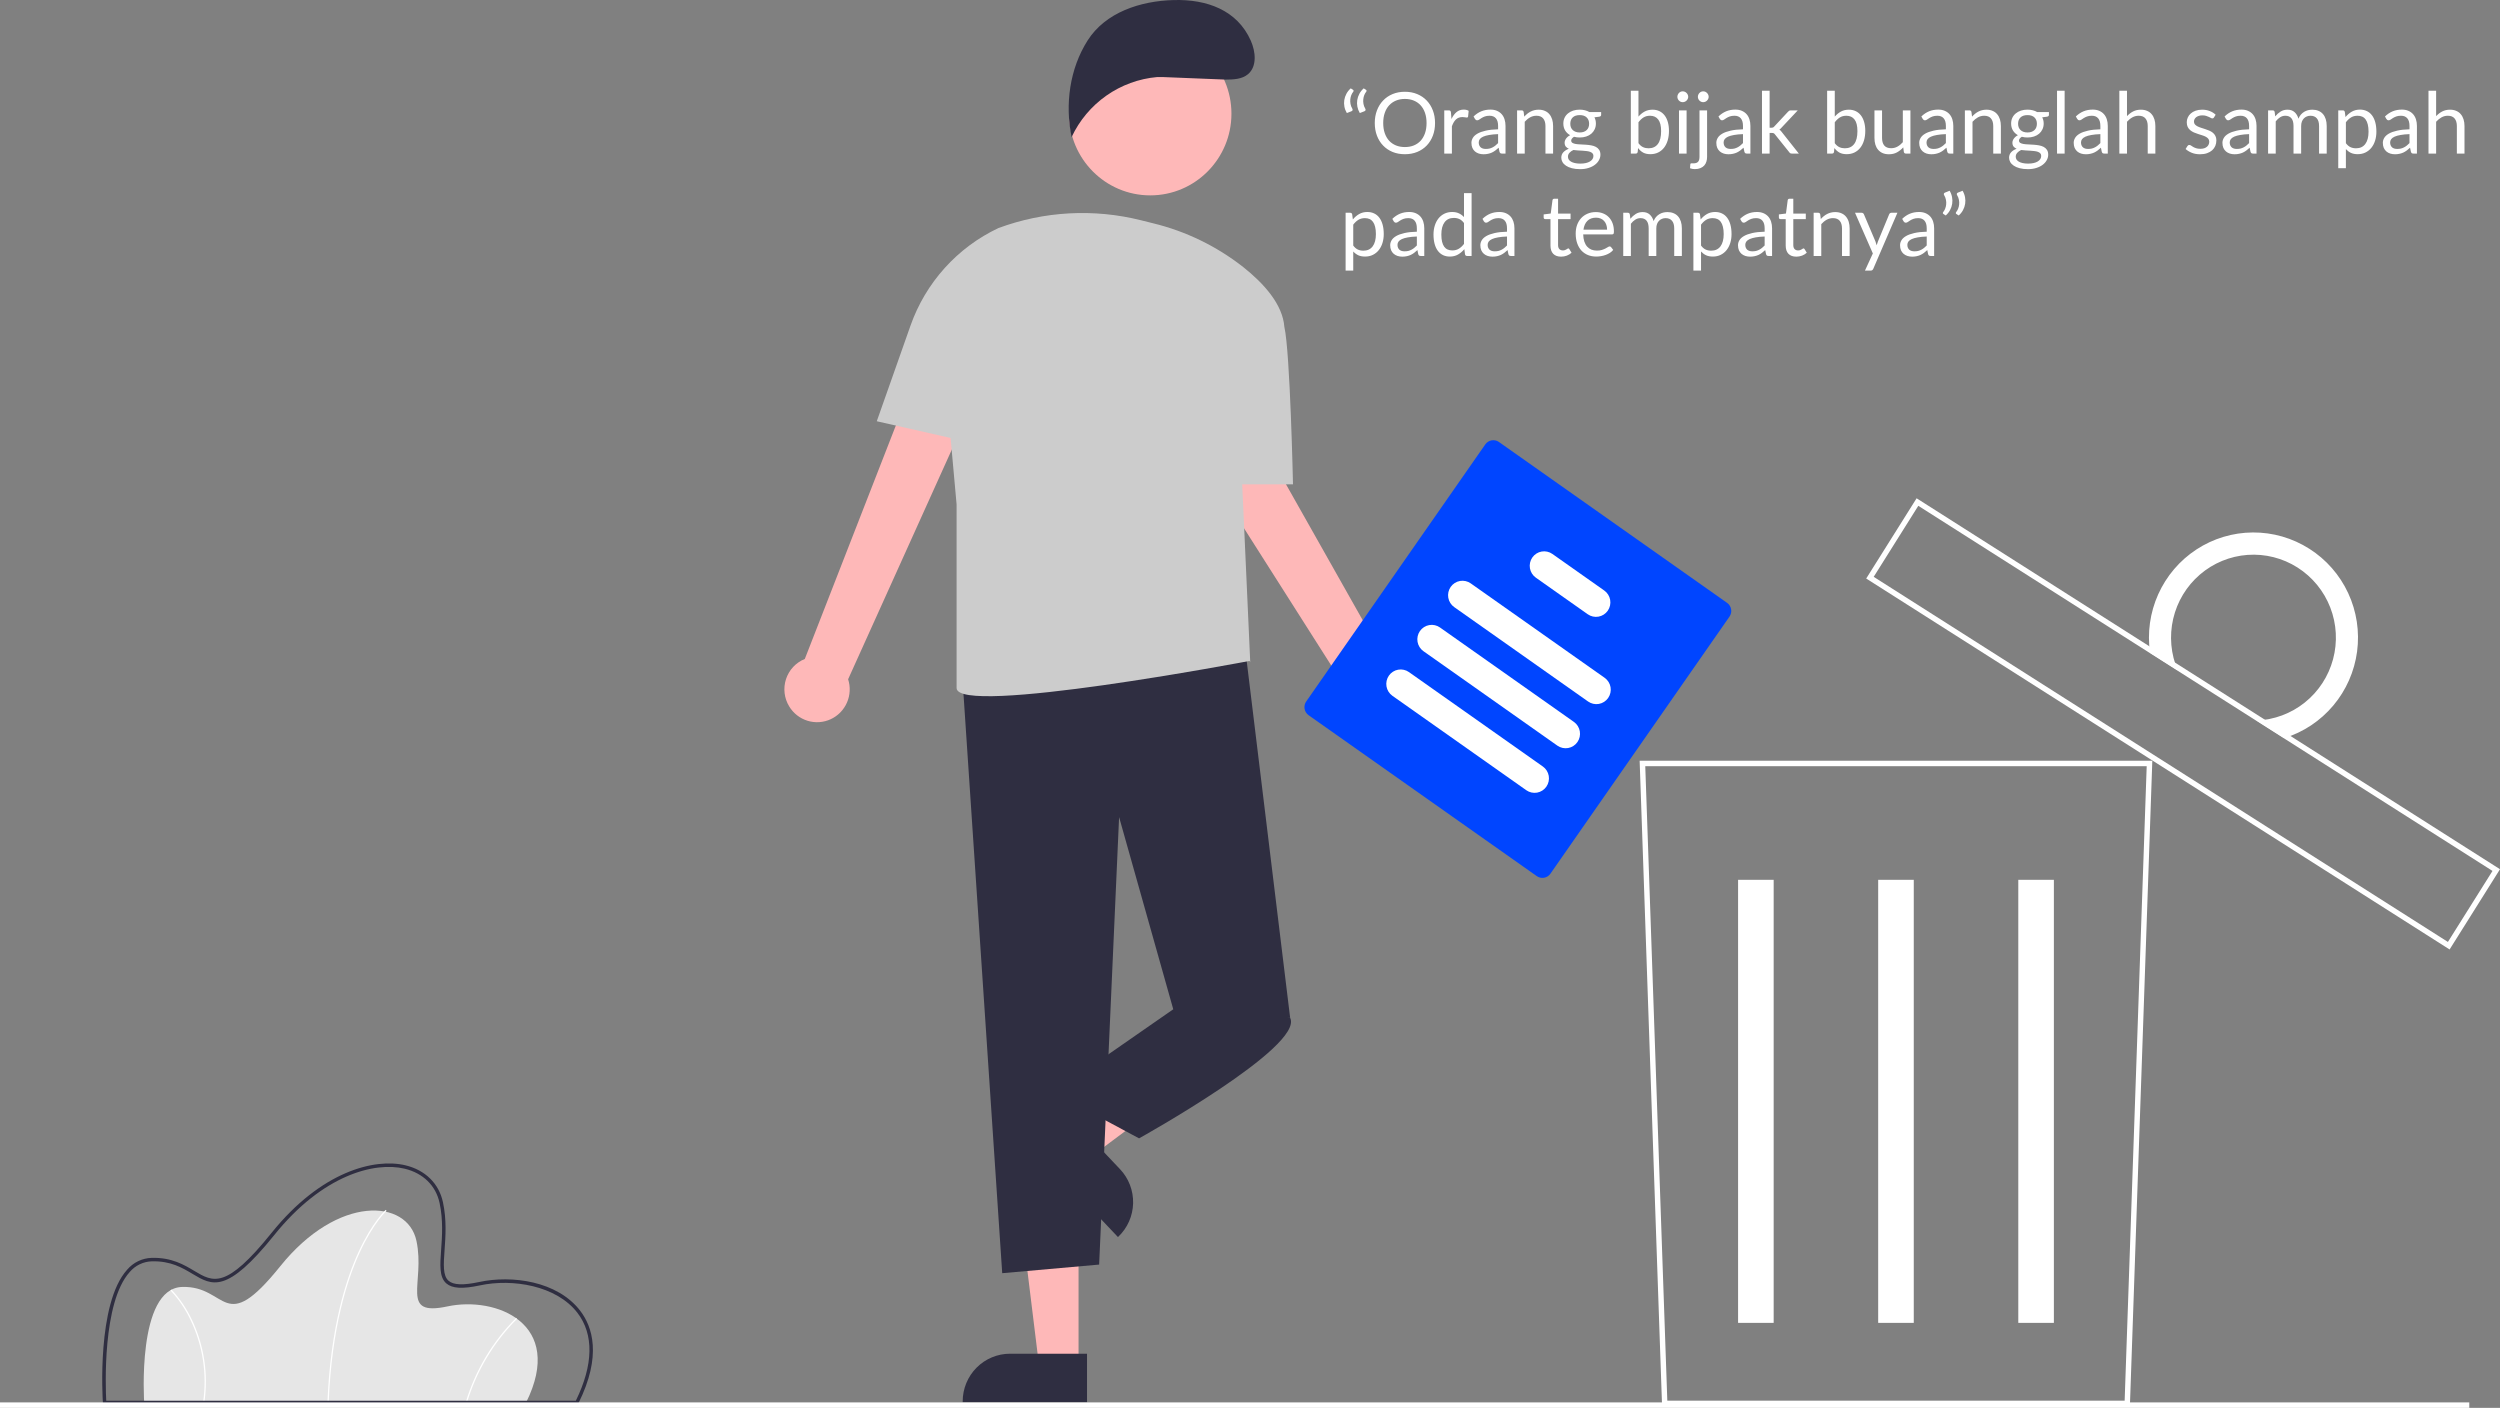 <svg width="586" height="330" viewBox="0 0 586 330" fill="none" xmlns="http://www.w3.org/2000/svg">
<rect x="0" y="0" width="586" height="330" fill="#808080" stroke="none"/>
<path d="M123.324 328.744H33.798C33.798 328.744 31.983 301.964 42.72 301.659C53.457 301.355 52.247 313.528 65.706 296.79C79.166 280.053 95.498 280.966 97.615 290.856C99.732 300.747 93.532 308.659 104.874 306.224C116.216 303.79 132.549 310.18 123.324 328.744Z" fill="#E6E6E6"/>
<path d="M77.05 328.75L76.748 328.738C77.453 311.107 81.122 299.78 84.077 293.379C87.285 286.432 90.376 283.619 90.408 283.592L90.609 283.819C90.578 283.847 87.523 286.631 84.341 293.532C81.402 299.903 77.752 311.185 77.05 328.75Z" fill="white"/>
<path d="M109.452 328.786L109.161 328.701C111.413 321.228 115.471 314.434 120.973 308.928L121.177 309.153C115.715 314.622 111.687 321.367 109.452 328.786Z" fill="white"/>
<path d="M47.899 328.765L47.599 328.723C48.575 322.113 47.543 315.36 44.636 309.351C43.445 306.83 41.868 304.514 39.963 302.485L40.172 302.265C42.103 304.318 43.702 306.664 44.91 309.215C47.843 315.28 48.885 322.094 47.899 328.765Z" fill="white"/>
<path d="M135.474 329.151H24.142L24.117 328.771C24.053 327.828 22.633 305.561 29.803 297.616C30.514 296.777 31.392 296.097 32.381 295.619C33.369 295.142 34.446 294.878 35.542 294.845C40.216 294.711 43.153 296.473 45.522 297.886C49.988 300.552 52.937 302.313 63.663 288.975C75.282 274.526 87.819 271.417 95.025 273.145C99.682 274.262 102.891 277.419 103.83 281.807C104.722 285.962 104.437 289.865 104.209 293.003C103.965 296.359 103.772 299.01 105.143 300.211C106.289 301.214 108.569 301.305 112.326 300.499C119.967 298.858 130.631 300.261 135.983 307.22C138.862 310.963 141.131 317.767 135.586 328.926L135.474 329.151ZM24.902 328.336H134.973C139.105 319.902 139.234 312.776 135.343 307.718C130.433 301.335 120.132 299.655 112.495 301.295C108.412 302.171 105.981 302.027 104.611 300.826C102.936 299.357 103.141 296.527 103.401 292.946C103.625 289.861 103.904 286.021 103.039 281.981C102.168 277.912 99.178 274.981 94.837 273.94C87.86 272.265 75.671 275.334 64.292 289.489C53.127 303.373 49.763 301.367 45.109 298.586C42.71 297.155 39.988 295.532 35.564 295.658C34.578 295.69 33.609 295.929 32.719 296.361C31.83 296.792 31.041 297.406 30.401 298.163C23.959 305.304 24.745 325.326 24.902 328.336H24.902Z" fill="#2F2E41"/>
<path d="M499.247 329.603H389.589L389.568 328.985L384.332 178.312H504.503L499.247 329.603ZM390.819 328.321H498.017L503.185 179.593H385.65L390.819 328.321Z" fill="white"/>
<path d="M415.747 206.229H407.407V310.08H415.747V206.229Z" fill="white"/>
<path d="M448.588 206.229H440.247V310.08H448.588V206.229Z" fill="white"/>
<path d="M481.429 206.229H473.088V310.08H481.429V206.229Z" fill="white"/>
<path d="M574.185 222.557L573.647 222.215L437.438 135.607L449.253 116.796L449.792 117.138L586 203.745L574.185 222.557ZM439.195 135.209L573.789 220.789L584.243 204.145L449.65 118.563L439.195 135.209Z" fill="white"/>
<path d="M541.299 128.627C537.34 126.106 532.745 124.78 528.059 124.808C523.374 124.836 518.795 126.215 514.865 128.783C510.936 131.351 507.821 134.999 505.89 139.294C503.96 143.59 503.294 148.352 503.973 153.017L510.468 157.147C508.836 153.334 508.46 149.095 509.395 145.051C510.33 141.007 512.528 137.371 515.665 134.674C518.803 131.978 522.716 130.363 526.832 130.066C530.948 129.77 535.05 130.806 538.538 133.025C542.026 135.244 544.716 138.527 546.215 142.396C547.714 146.264 547.943 150.513 546.868 154.522C545.793 158.53 543.47 162.087 540.241 164.672C537.011 167.256 533.044 168.733 528.921 168.885L535.416 173.014C539.895 171.631 543.886 168.983 546.914 165.386C549.943 161.789 551.882 157.393 552.502 152.72C553.122 148.047 552.397 143.293 550.412 139.023C548.427 134.752 545.267 131.144 541.305 128.627H541.299Z" fill="white"/>
<path d="M578.802 328.719H0V330H578.802V328.719Z" fill="white"/>
<path d="M252.812 319.975H243.538L239.124 283.987H252.814L252.812 319.975Z" fill="#FEB8B8"/>
<path d="M225.654 328.639H254.798V317.309H236.758C233.813 317.309 230.989 318.486 228.906 320.581C226.824 322.677 225.654 325.518 225.654 328.482V328.639Z" fill="#2F2E41"/>
<path d="M249.552 264.208L255.949 270.964L284.89 249.356L275.45 239.386L249.552 264.208Z" fill="#FEB8B8"/>
<path d="M262.539 274.059L250.091 260.918L241.939 268.735L262.048 289.966L262.161 289.858C263.217 288.845 264.064 287.634 264.655 286.292C265.245 284.95 265.567 283.504 265.602 282.037C265.637 280.57 265.385 279.111 264.859 277.742C264.333 276.373 263.545 275.122 262.539 274.06V274.059Z" fill="#2F2E41"/>
<path d="M185.005 165.611C184.418 164.661 184.046 163.593 183.913 162.482C183.781 161.371 183.892 160.245 184.239 159.182C184.586 158.12 185.16 157.146 185.921 156.331C186.682 155.516 187.612 154.878 188.644 154.463L225.053 61.1L239.245 69.65L198.8 159.216C199.378 161.007 199.282 162.95 198.531 164.676C197.781 166.402 196.427 167.791 194.726 168.579C193.026 169.367 191.097 169.501 189.305 168.954C187.513 168.406 185.984 167.217 185.005 165.611Z" fill="#FEB8B8"/>
<path d="M323.2 172.303C322.09 172.223 321.012 171.899 320.04 171.355C319.069 170.81 318.228 170.058 317.576 169.15C316.925 168.243 316.479 167.203 316.271 166.104C316.062 165.005 316.096 163.873 316.369 162.789L262.657 78.304L277.87 71.769L326.158 157.313C327.941 157.893 329.451 159.112 330.4 160.738C331.349 162.364 331.672 164.284 331.307 166.133C330.942 167.983 329.914 169.633 328.42 170.771C326.925 171.909 325.068 172.455 323.2 172.305V172.303Z" fill="#FEB8B8"/>
<path d="M225.411 156.262L234.919 298.435L257.639 296.418L262.316 191.526L275.013 236.574L302.411 238.591L291.567 149.538L225.411 156.262Z" fill="#2F2E41"/>
<path d="M279.023 229.851L275.011 236.575L246.948 256.073L266.995 266.831C266.995 266.831 305.753 245.316 302.412 238.592L279.023 229.851Z" fill="#2F2E41"/>
<path d="M205.516 98.74L213.425 76.317C215.184 71.328 217.91 66.739 221.444 62.816C224.977 58.894 229.249 55.716 234.012 53.465C244.717 49.497 256.359 48.856 267.431 51.625L270.309 52.344C277.984 54.215 285.174 57.71 291.403 62.594C296.277 66.46 300.661 71.355 301.052 76.62C301.054 76.631 301.057 76.642 301.061 76.653C302.411 82.606 303.079 113.534 303.079 113.534H291.172L293.055 155.22L292.903 154.919C292.903 154.919 224.226 167.995 224.226 161.271V118.239L222.818 102.658L205.516 98.74Z" fill="#CCCCCC"/>
<path d="M269.619 45.796C280.13 45.796 288.65 37.223 288.65 26.647C288.65 16.071 280.13 7.498 269.619 7.498C259.108 7.498 250.587 16.071 250.587 26.647C250.587 37.223 259.108 45.796 269.619 45.796Z" fill="#FEB8B8"/>
<path d="M272.469 18.059L287.247 18.655C289.106 18.65 291.136 18.584 292.552 17.374C294.685 15.549 294.328 12.104 293.186 9.532C290.002 2.368 282.901 -0.199 275.102 0.012C267.304 0.223 259.133 2.882 254.933 9.494C250.734 16.105 249.599 24.455 251.181 32.138C253.01 28.231 255.825 24.875 259.345 22.405C262.865 19.936 266.968 18.438 271.244 18.062L272.469 18.059Z" fill="#2F2E41"/>
<path d="M360.222 205.363L306.734 167.645C306.237 167.293 305.899 166.757 305.794 166.155C305.689 165.553 305.825 164.934 306.173 164.432L348.154 104.163C348.504 103.663 349.036 103.322 349.635 103.217C350.233 103.111 350.849 103.248 351.347 103.598L404.835 141.316C405.332 141.668 405.67 142.203 405.775 142.805C405.881 143.408 405.745 144.027 405.397 144.528L363.416 204.796C363.067 205.297 362.534 205.638 361.936 205.744C361.337 205.85 360.721 205.713 360.222 205.363Z" fill="#0045FF"/>
<path d="M372.251 164.436L340.865 142.304C340.502 142.048 340.193 141.723 339.955 141.347C339.717 140.97 339.555 140.551 339.478 140.111C339.401 139.672 339.411 139.222 339.507 138.787C339.604 138.351 339.784 137.939 340.038 137.574C340.293 137.209 340.616 136.898 340.99 136.658C341.364 136.419 341.781 136.256 342.218 136.179C342.654 136.101 343.102 136.111 343.534 136.208C343.967 136.305 344.376 136.486 344.739 136.742L376.125 158.875C376.858 159.391 377.357 160.18 377.512 161.067C377.667 161.954 377.466 162.867 376.952 163.605C376.438 164.342 375.654 164.844 374.773 165C373.891 165.156 372.984 164.953 372.251 164.436Z" fill="white"/>
<path d="M365.048 174.777L333.662 152.645C333.299 152.389 332.989 152.064 332.751 151.688C332.512 151.311 332.35 150.892 332.273 150.452C332.196 150.013 332.206 149.562 332.302 149.127C332.398 148.691 332.578 148.279 332.833 147.913C333.087 147.548 333.411 147.237 333.785 146.997C334.159 146.758 334.577 146.595 335.014 146.518C335.45 146.44 335.898 146.451 336.331 146.548C336.764 146.645 337.173 146.827 337.536 147.083L368.922 169.215C369.654 169.733 370.152 170.521 370.307 171.408C370.461 172.295 370.26 173.207 369.746 173.944C369.233 174.681 368.45 175.183 367.569 175.339C366.687 175.495 365.781 175.293 365.048 174.777Z" fill="white"/>
<path d="M357.767 185.23L326.381 163.097C326.018 162.841 325.709 162.516 325.471 162.14C325.233 161.763 325.071 161.344 324.994 160.905C324.918 160.465 324.928 160.015 325.024 159.58C325.12 159.144 325.3 158.732 325.555 158.367C325.809 158.002 326.132 157.691 326.506 157.451C326.88 157.212 327.297 157.049 327.734 156.972C328.17 156.894 328.618 156.904 329.05 157.001C329.483 157.098 329.893 157.279 330.256 157.535L361.641 179.668C362.374 180.185 362.873 180.973 363.028 181.86C363.183 182.747 362.982 183.66 362.468 184.398C361.954 185.135 361.17 185.637 360.289 185.793C359.407 185.949 358.5 185.746 357.767 185.23V185.23Z" fill="white"/>
<path d="M372.163 143.98L360.006 135.407C359.643 135.152 359.333 134.826 359.095 134.45C358.856 134.074 358.694 133.654 358.617 133.214C358.54 132.775 358.55 132.325 358.646 131.889C358.742 131.453 358.922 131.041 359.177 130.676C359.431 130.31 359.755 129.999 360.129 129.759C360.503 129.52 360.921 129.357 361.358 129.28C361.794 129.203 362.242 129.213 362.675 129.31C363.108 129.407 363.517 129.589 363.88 129.845L376.037 138.418C376.77 138.935 377.269 139.724 377.424 140.611C377.579 141.498 377.377 142.41 376.864 143.148C376.35 143.885 375.566 144.387 374.684 144.543C373.803 144.7 372.896 144.497 372.163 143.98Z" fill="white"/>
<path d="M315.7 26.5C315.42 26.027 315.23 25.53 315.13 25.01C315.03 24.483 315.02 23.963 315.1 23.45C315.18 22.937 315.347 22.447 315.6 21.98C315.853 21.507 316.19 21.083 316.61 20.71L317.15 21.05C317.25 21.117 317.293 21.2 317.28 21.3C317.273 21.393 317.243 21.467 317.19 21.52C317.017 21.733 316.867 21.993 316.74 22.3C316.62 22.607 316.543 22.937 316.51 23.29C316.477 23.637 316.493 23.997 316.56 24.37C316.627 24.743 316.763 25.103 316.97 25.45C317.057 25.59 317.08 25.717 317.04 25.83C317.007 25.937 316.927 26.017 316.8 26.07L315.7 26.5ZM318.74 26.5C318.46 26.027 318.27 25.53 318.17 25.01C318.07 24.483 318.06 23.963 318.14 23.45C318.22 22.937 318.387 22.447 318.64 21.98C318.893 21.507 319.23 21.083 319.65 20.71L320.19 21.05C320.29 21.117 320.333 21.2 320.32 21.3C320.313 21.393 320.283 21.467 320.23 21.52C320.057 21.733 319.907 21.993 319.78 22.3C319.66 22.607 319.583 22.937 319.55 23.29C319.517 23.637 319.533 23.997 319.6 24.37C319.667 24.743 319.803 25.103 320.01 25.45C320.097 25.59 320.12 25.717 320.08 25.83C320.047 25.937 319.967 26.017 319.84 26.07L318.74 26.5ZM336.375 28.84C336.375 29.913 336.205 30.9 335.865 31.8C335.525 32.693 335.045 33.463 334.425 34.11C333.805 34.757 333.058 35.26 332.185 35.62C331.318 35.973 330.358 36.15 329.305 36.15C328.251 36.15 327.291 35.973 326.425 35.62C325.558 35.26 324.815 34.757 324.195 34.11C323.575 33.463 323.095 32.693 322.755 31.8C322.415 30.9 322.245 29.913 322.245 28.84C322.245 27.767 322.415 26.783 322.755 25.89C323.095 24.99 323.575 24.217 324.195 23.57C324.815 22.917 325.558 22.41 326.425 22.05C327.291 21.69 328.251 21.51 329.305 21.51C330.358 21.51 331.318 21.69 332.185 22.05C333.058 22.41 333.805 22.917 334.425 23.57C335.045 24.217 335.525 24.99 335.865 25.89C336.205 26.783 336.375 27.767 336.375 28.84ZM334.385 28.84C334.385 27.96 334.265 27.17 334.025 26.47C333.785 25.77 333.445 25.18 333.005 24.7C332.565 24.213 332.031 23.84 331.405 23.58C330.778 23.32 330.078 23.19 329.305 23.19C328.538 23.19 327.841 23.32 327.215 23.58C326.588 23.84 326.051 24.213 325.605 24.7C325.165 25.18 324.825 25.77 324.585 26.47C324.345 27.17 324.225 27.96 324.225 28.84C324.225 29.72 324.345 30.51 324.585 31.21C324.825 31.903 325.165 32.493 325.605 32.98C326.051 33.46 326.588 33.83 327.215 34.09C327.841 34.343 328.538 34.47 329.305 34.47C330.078 34.47 330.778 34.343 331.405 34.09C332.031 33.83 332.565 33.46 333.005 32.98C333.445 32.493 333.785 31.903 334.025 31.21C334.265 30.51 334.385 29.72 334.385 28.84ZM340.225 27.9C340.545 27.207 340.938 26.667 341.405 26.28C341.872 25.887 342.442 25.69 343.115 25.69C343.328 25.69 343.532 25.713 343.725 25.76C343.925 25.807 344.102 25.88 344.255 25.98L344.125 27.31C344.085 27.477 343.985 27.56 343.825 27.56C343.732 27.56 343.595 27.54 343.415 27.5C343.235 27.46 343.032 27.44 342.805 27.44C342.485 27.44 342.198 27.487 341.945 27.58C341.698 27.673 341.475 27.813 341.275 28C341.082 28.18 340.905 28.407 340.745 28.68C340.592 28.947 340.452 29.253 340.325 29.6V36H338.535V25.87H339.555C339.748 25.87 339.882 25.907 339.955 25.98C340.028 26.053 340.078 26.18 340.105 26.36L340.225 27.9ZM351.154 31.44C350.334 31.467 349.634 31.533 349.054 31.64C348.481 31.74 348.011 31.873 347.644 32.04C347.284 32.207 347.021 32.403 346.854 32.63C346.694 32.857 346.614 33.11 346.614 33.39C346.614 33.657 346.657 33.887 346.744 34.08C346.831 34.273 346.947 34.433 347.094 34.56C347.247 34.68 347.424 34.77 347.624 34.83C347.831 34.883 348.051 34.91 348.284 34.91C348.597 34.91 348.884 34.88 349.144 34.82C349.404 34.753 349.647 34.66 349.874 34.54C350.107 34.42 350.327 34.277 350.534 34.11C350.747 33.943 350.954 33.753 351.154 33.54V31.44ZM345.404 27.3C345.964 26.76 346.567 26.357 347.214 26.09C347.861 25.823 348.577 25.69 349.364 25.69C349.931 25.69 350.434 25.783 350.874 25.97C351.314 26.157 351.684 26.417 351.984 26.75C352.284 27.083 352.511 27.487 352.664 27.96C352.817 28.433 352.894 28.953 352.894 29.52V36H352.104C351.931 36 351.797 35.973 351.704 35.92C351.611 35.86 351.537 35.747 351.484 35.58L351.284 34.62C351.017 34.867 350.757 35.087 350.504 35.28C350.251 35.467 349.984 35.627 349.704 35.76C349.424 35.887 349.124 35.983 348.804 36.05C348.491 36.123 348.141 36.16 347.754 36.16C347.361 36.16 346.991 36.107 346.644 36C346.297 35.887 345.994 35.72 345.734 35.5C345.481 35.28 345.277 35.003 345.124 34.67C344.977 34.33 344.904 33.93 344.904 33.47C344.904 33.07 345.014 32.687 345.234 32.32C345.454 31.947 345.811 31.617 346.304 31.33C346.797 31.043 347.441 30.81 348.234 30.63C349.027 30.443 350.001 30.337 351.154 30.31V29.52C351.154 28.733 350.984 28.14 350.644 27.74C350.304 27.333 349.807 27.13 349.154 27.13C348.714 27.13 348.344 27.187 348.044 27.3C347.751 27.407 347.494 27.53 347.274 27.67C347.061 27.803 346.874 27.927 346.714 28.04C346.561 28.147 346.407 28.2 346.254 28.2C346.134 28.2 346.031 28.17 345.944 28.11C345.857 28.043 345.784 27.963 345.724 27.87L345.404 27.3ZM357.285 27.34C357.505 27.093 357.739 26.87 357.985 26.67C358.232 26.47 358.492 26.3 358.765 26.16C359.045 26.013 359.339 25.903 359.645 25.83C359.959 25.75 360.295 25.71 360.655 25.71C361.209 25.71 361.695 25.803 362.115 25.99C362.542 26.17 362.895 26.43 363.175 26.77C363.462 27.103 363.679 27.507 363.825 27.98C363.972 28.453 364.045 28.977 364.045 29.55V36H362.255V29.55C362.255 28.783 362.079 28.19 361.725 27.77C361.379 27.343 360.849 27.13 360.135 27.13C359.609 27.13 359.115 27.257 358.655 27.51C358.202 27.763 357.782 28.107 357.395 28.54V36H355.605V25.87H356.675C356.929 25.87 357.085 25.993 357.145 26.24L357.285 27.34ZM370.288 31.05C370.648 31.05 370.964 31 371.238 30.9C371.511 30.8 371.741 30.66 371.928 30.48C372.114 30.3 372.254 30.087 372.348 29.84C372.441 29.587 372.488 29.31 372.488 29.01C372.488 28.39 372.298 27.897 371.918 27.53C371.544 27.163 371.001 26.98 370.288 26.98C369.568 26.98 369.018 27.163 368.638 27.53C368.264 27.897 368.078 28.39 368.078 29.01C368.078 29.31 368.124 29.587 368.218 29.84C368.318 30.087 368.461 30.3 368.648 30.48C368.834 30.66 369.064 30.8 369.338 30.9C369.611 31 369.928 31.05 370.288 31.05ZM373.498 36.55C373.498 36.303 373.428 36.103 373.288 35.95C373.148 35.797 372.958 35.677 372.718 35.59C372.484 35.503 372.211 35.443 371.898 35.41C371.584 35.37 371.251 35.34 370.898 35.32C370.551 35.3 370.198 35.28 369.838 35.26C369.478 35.24 369.131 35.207 368.798 35.16C368.424 35.333 368.118 35.553 367.878 35.82C367.644 36.08 367.528 36.387 367.528 36.74C367.528 36.967 367.584 37.177 367.698 37.37C367.818 37.57 367.998 37.74 368.238 37.88C368.478 38.027 368.778 38.14 369.138 38.22C369.504 38.307 369.934 38.35 370.428 38.35C370.908 38.35 371.338 38.307 371.718 38.22C372.098 38.133 372.418 38.01 372.678 37.85C372.944 37.69 373.148 37.5 373.288 37.28C373.428 37.06 373.498 36.817 373.498 36.55ZM375.308 26.27V26.93C375.308 27.15 375.168 27.29 374.888 27.35L373.738 27.5C373.964 27.94 374.078 28.427 374.078 28.96C374.078 29.453 373.981 29.903 373.788 30.31C373.601 30.71 373.341 31.053 373.008 31.34C372.674 31.627 372.274 31.847 371.808 32C371.341 32.153 370.834 32.23 370.288 32.23C369.814 32.23 369.368 32.173 368.948 32.06C368.734 32.193 368.571 32.337 368.458 32.49C368.344 32.637 368.288 32.787 368.288 32.94C368.288 33.18 368.384 33.363 368.578 33.49C368.778 33.61 369.038 33.697 369.358 33.75C369.678 33.803 370.041 33.837 370.448 33.85C370.861 33.863 371.281 33.887 371.708 33.92C372.141 33.947 372.561 33.997 372.968 34.07C373.381 34.143 373.748 34.263 374.068 34.43C374.388 34.597 374.644 34.827 374.838 35.12C375.038 35.413 375.138 35.793 375.138 36.26C375.138 36.693 375.028 37.113 374.808 37.52C374.594 37.927 374.284 38.287 373.878 38.6C373.471 38.92 372.971 39.173 372.378 39.36C371.791 39.553 371.128 39.65 370.388 39.65C369.648 39.65 369.001 39.577 368.448 39.43C367.894 39.283 367.434 39.087 367.068 38.84C366.701 38.593 366.424 38.307 366.238 37.98C366.058 37.66 365.968 37.323 365.968 36.97C365.968 36.47 366.124 36.047 366.438 35.7C366.751 35.353 367.181 35.077 367.728 34.87C367.428 34.737 367.188 34.56 367.008 34.34C366.834 34.113 366.748 33.81 366.748 33.43C366.748 33.283 366.774 33.133 366.828 32.98C366.881 32.82 366.961 32.663 367.068 32.51C367.181 32.35 367.318 32.2 367.478 32.06C367.638 31.92 367.824 31.797 368.038 31.69C367.538 31.41 367.148 31.04 366.868 30.58C366.588 30.113 366.448 29.573 366.448 28.96C366.448 28.467 366.541 28.02 366.728 27.62C366.921 27.213 367.188 26.87 367.528 26.59C367.868 26.303 368.271 26.083 368.738 25.93C369.211 25.777 369.728 25.7 370.288 25.7C370.728 25.7 371.138 25.75 371.518 25.85C371.898 25.943 372.244 26.083 372.558 26.27H375.308ZM384.055 33.56C384.382 34 384.739 34.31 385.125 34.49C385.519 34.67 385.949 34.76 386.415 34.76C387.369 34.76 388.099 34.423 388.605 33.75C389.112 33.077 389.365 32.073 389.365 30.74C389.365 29.5 389.139 28.59 388.685 28.01C388.239 27.423 387.599 27.13 386.765 27.13C386.185 27.13 385.679 27.263 385.245 27.53C384.819 27.797 384.422 28.173 384.055 28.66V33.56ZM384.055 27.33C384.482 26.837 384.962 26.443 385.495 26.15C386.035 25.857 386.655 25.71 387.355 25.71C387.949 25.71 388.482 25.823 388.955 26.05C389.435 26.277 389.842 26.607 390.175 27.04C390.509 27.467 390.762 27.987 390.935 28.6C391.115 29.213 391.205 29.903 391.205 30.67C391.205 31.49 391.105 32.237 390.905 32.91C390.705 33.583 390.415 34.16 390.035 34.64C389.662 35.113 389.205 35.483 388.665 35.75C388.125 36.01 387.519 36.14 386.845 36.14C386.179 36.14 385.615 36.017 385.155 35.77C384.702 35.517 384.305 35.16 383.965 34.7L383.875 35.62C383.822 35.873 383.669 36 383.415 36H382.265V21.27H384.055V27.33ZM395.337 25.87V36H393.557V25.87H395.337ZM395.717 22.69C395.717 22.863 395.68 23.027 395.607 23.18C395.54 23.327 395.447 23.46 395.327 23.58C395.214 23.693 395.077 23.783 394.917 23.85C394.764 23.917 394.6 23.95 394.427 23.95C394.254 23.95 394.09 23.917 393.937 23.85C393.79 23.783 393.66 23.693 393.547 23.58C393.434 23.46 393.344 23.327 393.277 23.18C393.21 23.027 393.177 22.863 393.177 22.69C393.177 22.517 393.21 22.353 393.277 22.2C393.344 22.04 393.434 21.903 393.547 21.79C393.66 21.67 393.79 21.577 393.937 21.51C394.09 21.443 394.254 21.41 394.427 21.41C394.6 21.41 394.764 21.443 394.917 21.51C395.077 21.577 395.214 21.67 395.327 21.79C395.447 21.903 395.54 22.04 395.607 22.2C395.68 22.353 395.717 22.517 395.717 22.69ZM400.142 25.87V36.75C400.142 37.157 400.088 37.533 399.982 37.88C399.875 38.233 399.705 38.54 399.472 38.8C399.238 39.06 398.938 39.263 398.572 39.41C398.212 39.563 397.778 39.64 397.272 39.64C397.058 39.64 396.862 39.623 396.682 39.59C396.502 39.557 396.322 39.507 396.142 39.44L396.212 38.48C396.225 38.42 396.248 38.373 396.282 38.34C396.308 38.313 396.348 38.297 396.402 38.29C396.455 38.283 396.525 38.28 396.612 38.28C396.692 38.287 396.795 38.29 396.922 38.29C397.442 38.29 397.812 38.167 398.032 37.92C398.252 37.68 398.362 37.29 398.362 36.75V25.87H400.142ZM400.512 22.69C400.512 22.863 400.475 23.027 400.402 23.18C400.335 23.327 400.242 23.46 400.122 23.58C400.008 23.693 399.875 23.783 399.722 23.85C399.568 23.917 399.405 23.95 399.232 23.95C399.058 23.95 398.895 23.917 398.742 23.85C398.595 23.783 398.465 23.693 398.352 23.58C398.238 23.46 398.148 23.327 398.082 23.18C398.015 23.027 397.982 22.863 397.982 22.69C397.982 22.517 398.015 22.353 398.082 22.2C398.148 22.04 398.238 21.903 398.352 21.79C398.465 21.67 398.595 21.577 398.742 21.51C398.895 21.443 399.058 21.41 399.232 21.41C399.405 21.41 399.568 21.443 399.722 21.51C399.875 21.577 400.008 21.67 400.122 21.79C400.242 21.903 400.335 22.04 400.402 22.2C400.475 22.353 400.512 22.517 400.512 22.69ZM408.556 31.44C407.736 31.467 407.036 31.533 406.456 31.64C405.883 31.74 405.413 31.873 405.046 32.04C404.686 32.207 404.423 32.403 404.256 32.63C404.096 32.857 404.016 33.11 404.016 33.39C404.016 33.657 404.06 33.887 404.146 34.08C404.233 34.273 404.35 34.433 404.496 34.56C404.65 34.68 404.826 34.77 405.026 34.83C405.233 34.883 405.453 34.91 405.686 34.91C406 34.91 406.286 34.88 406.546 34.82C406.806 34.753 407.05 34.66 407.276 34.54C407.51 34.42 407.73 34.277 407.936 34.11C408.15 33.943 408.356 33.753 408.556 33.54V31.44ZM402.806 27.3C403.366 26.76 403.97 26.357 404.616 26.09C405.263 25.823 405.98 25.69 406.766 25.69C407.333 25.69 407.836 25.783 408.276 25.97C408.716 26.157 409.086 26.417 409.386 26.75C409.686 27.083 409.913 27.487 410.066 27.96C410.22 28.433 410.296 28.953 410.296 29.52V36H409.506C409.333 36 409.2 35.973 409.106 35.92C409.013 35.86 408.94 35.747 408.886 35.58L408.686 34.62C408.42 34.867 408.16 35.087 407.906 35.28C407.653 35.467 407.386 35.627 407.106 35.76C406.826 35.887 406.526 35.983 406.206 36.05C405.893 36.123 405.543 36.16 405.156 36.16C404.763 36.16 404.393 36.107 404.046 36C403.7 35.887 403.396 35.72 403.136 35.5C402.883 35.28 402.68 35.003 402.526 34.67C402.38 34.33 402.306 33.93 402.306 33.47C402.306 33.07 402.416 32.687 402.636 32.32C402.856 31.947 403.213 31.617 403.706 31.33C404.2 31.043 404.843 30.81 405.636 30.63C406.43 30.443 407.403 30.337 408.556 30.31V29.52C408.556 28.733 408.386 28.14 408.046 27.74C407.706 27.333 407.21 27.13 406.556 27.13C406.116 27.13 405.746 27.187 405.446 27.3C405.153 27.407 404.896 27.53 404.676 27.67C404.463 27.803 404.276 27.927 404.116 28.04C403.963 28.147 403.81 28.2 403.656 28.2C403.536 28.2 403.433 28.17 403.346 28.11C403.26 28.043 403.186 27.963 403.126 27.87L402.806 27.3ZM414.798 21.27V29.94H415.258C415.391 29.94 415.501 29.923 415.588 29.89C415.681 29.85 415.778 29.773 415.878 29.66L419.078 26.23C419.171 26.117 419.268 26.03 419.368 25.97C419.474 25.903 419.614 25.87 419.788 25.87H421.398L417.668 29.84C417.488 30.067 417.294 30.243 417.088 30.37C417.208 30.45 417.314 30.543 417.408 30.65C417.508 30.75 417.601 30.867 417.688 31L421.648 36H420.058C419.904 36 419.771 35.977 419.658 35.93C419.551 35.877 419.458 35.783 419.378 35.65L416.048 31.5C415.948 31.36 415.848 31.27 415.748 31.23C415.654 31.183 415.508 31.16 415.308 31.16H414.798V36H413.008V21.27H414.798ZM430.071 33.56C430.398 34 430.754 34.31 431.141 34.49C431.534 34.67 431.964 34.76 432.431 34.76C433.384 34.76 434.114 34.423 434.621 33.75C435.128 33.077 435.381 32.073 435.381 30.74C435.381 29.5 435.154 28.59 434.701 28.01C434.254 27.423 433.614 27.13 432.781 27.13C432.201 27.13 431.694 27.263 431.261 27.53C430.834 27.797 430.438 28.173 430.071 28.66V33.56ZM430.071 27.33C430.498 26.837 430.978 26.443 431.511 26.15C432.051 25.857 432.671 25.71 433.371 25.71C433.964 25.71 434.498 25.823 434.971 26.05C435.451 26.277 435.858 26.607 436.191 27.04C436.524 27.467 436.778 27.987 436.951 28.6C437.131 29.213 437.221 29.903 437.221 30.67C437.221 31.49 437.121 32.237 436.921 32.91C436.721 33.583 436.431 34.16 436.051 34.64C435.678 35.113 435.221 35.483 434.681 35.75C434.141 36.01 433.534 36.14 432.861 36.14C432.194 36.14 431.631 36.017 431.171 35.77C430.718 35.517 430.321 35.16 429.981 34.7L429.891 35.62C429.838 35.873 429.684 36 429.431 36H428.281V21.27H430.071V27.33ZM447.803 25.87V36H446.743C446.489 36 446.329 35.877 446.263 35.63L446.123 34.54C445.683 35.027 445.189 35.42 444.643 35.72C444.096 36.013 443.469 36.16 442.763 36.16C442.209 36.16 441.719 36.07 441.293 35.89C440.873 35.703 440.519 35.443 440.233 35.11C439.946 34.777 439.729 34.373 439.583 33.9C439.443 33.427 439.373 32.903 439.373 32.33V25.87H441.153V32.33C441.153 33.097 441.326 33.69 441.673 34.11C442.026 34.53 442.563 34.74 443.283 34.74C443.809 34.74 444.299 34.617 444.753 34.37C445.213 34.117 445.636 33.77 446.023 33.33V25.87H447.803ZM456.115 31.44C455.295 31.467 454.595 31.533 454.015 31.64C453.442 31.74 452.972 31.873 452.605 32.04C452.245 32.207 451.982 32.403 451.815 32.63C451.655 32.857 451.575 33.11 451.575 33.39C451.575 33.657 451.618 33.887 451.705 34.08C451.792 34.273 451.908 34.433 452.055 34.56C452.208 34.68 452.385 34.77 452.585 34.83C452.792 34.883 453.012 34.91 453.245 34.91C453.558 34.91 453.845 34.88 454.105 34.82C454.365 34.753 454.608 34.66 454.835 34.54C455.068 34.42 455.288 34.277 455.495 34.11C455.708 33.943 455.915 33.753 456.115 33.54V31.44ZM450.365 27.3C450.925 26.76 451.528 26.357 452.175 26.09C452.822 25.823 453.538 25.69 454.325 25.69C454.892 25.69 455.395 25.783 455.835 25.97C456.275 26.157 456.645 26.417 456.945 26.75C457.245 27.083 457.472 27.487 457.625 27.96C457.778 28.433 457.855 28.953 457.855 29.52V36H457.065C456.892 36 456.758 35.973 456.665 35.92C456.572 35.86 456.498 35.747 456.445 35.58L456.245 34.62C455.978 34.867 455.718 35.087 455.465 35.28C455.212 35.467 454.945 35.627 454.665 35.76C454.385 35.887 454.085 35.983 453.765 36.05C453.452 36.123 453.102 36.16 452.715 36.16C452.322 36.16 451.952 36.107 451.605 36C451.258 35.887 450.955 35.72 450.695 35.5C450.442 35.28 450.238 35.003 450.085 34.67C449.938 34.33 449.865 33.93 449.865 33.47C449.865 33.07 449.975 32.687 450.195 32.32C450.415 31.947 450.772 31.617 451.265 31.33C451.758 31.043 452.402 30.81 453.195 30.63C453.988 30.443 454.962 30.337 456.115 30.31V29.52C456.115 28.733 455.945 28.14 455.605 27.74C455.265 27.333 454.768 27.13 454.115 27.13C453.675 27.13 453.305 27.187 453.005 27.3C452.712 27.407 452.455 27.53 452.235 27.67C452.022 27.803 451.835 27.927 451.675 28.04C451.522 28.147 451.368 28.2 451.215 28.2C451.095 28.2 450.992 28.17 450.905 28.11C450.818 28.043 450.745 27.963 450.685 27.87L450.365 27.3ZM462.246 27.34C462.466 27.093 462.7 26.87 462.946 26.67C463.193 26.47 463.453 26.3 463.726 26.16C464.006 26.013 464.3 25.903 464.606 25.83C464.92 25.75 465.256 25.71 465.616 25.71C466.17 25.71 466.656 25.803 467.076 25.99C467.503 26.17 467.856 26.43 468.136 26.77C468.423 27.103 468.64 27.507 468.786 27.98C468.933 28.453 469.006 28.977 469.006 29.55V36H467.216V29.55C467.216 28.783 467.04 28.19 466.686 27.77C466.34 27.343 465.81 27.13 465.096 27.13C464.57 27.13 464.076 27.257 463.616 27.51C463.163 27.763 462.743 28.107 462.356 28.54V36H460.566V25.87H461.636C461.89 25.87 462.046 25.993 462.106 26.24L462.246 27.34ZM475.249 31.05C475.609 31.05 475.925 31 476.199 30.9C476.472 30.8 476.702 30.66 476.889 30.48C477.075 30.3 477.215 30.087 477.309 29.84C477.402 29.587 477.449 29.31 477.449 29.01C477.449 28.39 477.259 27.897 476.879 27.53C476.505 27.163 475.962 26.98 475.249 26.98C474.529 26.98 473.979 27.163 473.599 27.53C473.225 27.897 473.039 28.39 473.039 29.01C473.039 29.31 473.085 29.587 473.179 29.84C473.279 30.087 473.422 30.3 473.609 30.48C473.795 30.66 474.025 30.8 474.299 30.9C474.572 31 474.889 31.05 475.249 31.05ZM478.459 36.55C478.459 36.303 478.389 36.103 478.249 35.95C478.109 35.797 477.919 35.677 477.679 35.59C477.445 35.503 477.172 35.443 476.859 35.41C476.545 35.37 476.212 35.34 475.859 35.32C475.512 35.3 475.159 35.28 474.799 35.26C474.439 35.24 474.092 35.207 473.759 35.16C473.385 35.333 473.079 35.553 472.839 35.82C472.605 36.08 472.489 36.387 472.489 36.74C472.489 36.967 472.545 37.177 472.659 37.37C472.779 37.57 472.959 37.74 473.199 37.88C473.439 38.027 473.739 38.14 474.099 38.22C474.465 38.307 474.895 38.35 475.389 38.35C475.869 38.35 476.299 38.307 476.679 38.22C477.059 38.133 477.379 38.01 477.639 37.85C477.905 37.69 478.109 37.5 478.249 37.28C478.389 37.06 478.459 36.817 478.459 36.55ZM480.269 26.27V26.93C480.269 27.15 480.129 27.29 479.849 27.35L478.699 27.5C478.925 27.94 479.039 28.427 479.039 28.96C479.039 29.453 478.942 29.903 478.749 30.31C478.562 30.71 478.302 31.053 477.969 31.34C477.635 31.627 477.235 31.847 476.769 32C476.302 32.153 475.795 32.23 475.249 32.23C474.775 32.23 474.329 32.173 473.909 32.06C473.695 32.193 473.532 32.337 473.419 32.49C473.305 32.637 473.249 32.787 473.249 32.94C473.249 33.18 473.345 33.363 473.539 33.49C473.739 33.61 473.999 33.697 474.319 33.75C474.639 33.803 475.002 33.837 475.409 33.85C475.822 33.863 476.242 33.887 476.669 33.92C477.102 33.947 477.522 33.997 477.929 34.07C478.342 34.143 478.709 34.263 479.029 34.43C479.349 34.597 479.605 34.827 479.799 35.12C479.999 35.413 480.099 35.793 480.099 36.26C480.099 36.693 479.989 37.113 479.769 37.52C479.555 37.927 479.245 38.287 478.839 38.6C478.432 38.92 477.932 39.173 477.339 39.36C476.752 39.553 476.089 39.65 475.349 39.65C474.609 39.65 473.962 39.577 473.409 39.43C472.855 39.283 472.395 39.087 472.029 38.84C471.662 38.593 471.385 38.307 471.199 37.98C471.019 37.66 470.929 37.323 470.929 36.97C470.929 36.47 471.085 36.047 471.399 35.7C471.712 35.353 472.142 35.077 472.689 34.87C472.389 34.737 472.149 34.56 471.969 34.34C471.795 34.113 471.709 33.81 471.709 33.43C471.709 33.283 471.735 33.133 471.789 32.98C471.842 32.82 471.922 32.663 472.029 32.51C472.142 32.35 472.279 32.2 472.439 32.06C472.599 31.92 472.785 31.797 472.999 31.69C472.499 31.41 472.109 31.04 471.829 30.58C471.549 30.113 471.409 29.573 471.409 28.96C471.409 28.467 471.502 28.02 471.689 27.62C471.882 27.213 472.149 26.87 472.489 26.59C472.829 26.303 473.232 26.083 473.699 25.93C474.172 25.777 474.689 25.7 475.249 25.7C475.689 25.7 476.099 25.75 476.479 25.85C476.859 25.943 477.205 26.083 477.519 26.27H480.269ZM483.949 21.27V36H482.169V21.27H483.949ZM492.326 31.44C491.506 31.467 490.806 31.533 490.226 31.64C489.652 31.74 489.182 31.873 488.816 32.04C488.456 32.207 488.192 32.403 488.026 32.63C487.866 32.857 487.786 33.11 487.786 33.39C487.786 33.657 487.829 33.887 487.916 34.08C488.002 34.273 488.119 34.433 488.266 34.56C488.419 34.68 488.596 34.77 488.796 34.83C489.002 34.883 489.222 34.91 489.456 34.91C489.769 34.91 490.056 34.88 490.316 34.82C490.576 34.753 490.819 34.66 491.046 34.54C491.279 34.42 491.499 34.277 491.706 34.11C491.919 33.943 492.126 33.753 492.326 33.54V31.44ZM486.576 27.3C487.136 26.76 487.739 26.357 488.386 26.09C489.032 25.823 489.749 25.69 490.536 25.69C491.102 25.69 491.606 25.783 492.046 25.97C492.486 26.157 492.856 26.417 493.156 26.75C493.456 27.083 493.682 27.487 493.836 27.96C493.989 28.433 494.066 28.953 494.066 29.52V36H493.276C493.102 36 492.969 35.973 492.876 35.92C492.782 35.86 492.709 35.747 492.656 35.58L492.456 34.62C492.189 34.867 491.929 35.087 491.676 35.28C491.422 35.467 491.156 35.627 490.876 35.76C490.596 35.887 490.296 35.983 489.976 36.05C489.662 36.123 489.312 36.16 488.926 36.16C488.532 36.16 488.162 36.107 487.816 36C487.469 35.887 487.166 35.72 486.906 35.5C486.652 35.28 486.449 35.003 486.296 34.67C486.149 34.33 486.076 33.93 486.076 33.47C486.076 33.07 486.186 32.687 486.406 32.32C486.626 31.947 486.982 31.617 487.476 31.33C487.969 31.043 488.612 30.81 489.406 30.63C490.199 30.443 491.172 30.337 492.326 30.31V29.52C492.326 28.733 492.156 28.14 491.816 27.74C491.476 27.333 490.979 27.13 490.326 27.13C489.886 27.13 489.516 27.187 489.216 27.3C488.922 27.407 488.666 27.53 488.446 27.67C488.232 27.803 488.046 27.927 487.886 28.04C487.732 28.147 487.579 28.2 487.426 28.2C487.306 28.2 487.202 28.17 487.116 28.11C487.029 28.043 486.956 27.963 486.896 27.87L486.576 27.3ZM498.567 27.22C499.001 26.76 499.481 26.393 500.007 26.12C500.534 25.847 501.141 25.71 501.827 25.71C502.381 25.71 502.867 25.803 503.287 25.99C503.714 26.17 504.067 26.43 504.347 26.77C504.634 27.103 504.851 27.507 504.997 27.98C505.144 28.453 505.217 28.977 505.217 29.55V36H503.427V29.55C503.427 28.783 503.251 28.19 502.897 27.77C502.551 27.343 502.021 27.13 501.307 27.13C500.781 27.13 500.287 27.257 499.827 27.51C499.374 27.763 498.954 28.107 498.567 28.54V36H496.777V21.27H498.567V27.22ZM518.947 27.54C518.867 27.687 518.743 27.76 518.577 27.76C518.477 27.76 518.363 27.723 518.237 27.65C518.11 27.577 517.953 27.497 517.767 27.41C517.587 27.317 517.37 27.233 517.117 27.16C516.863 27.08 516.563 27.04 516.217 27.04C515.917 27.04 515.647 27.08 515.407 27.16C515.167 27.233 514.96 27.337 514.787 27.47C514.62 27.603 514.49 27.76 514.397 27.94C514.31 28.113 514.267 28.303 514.267 28.51C514.267 28.77 514.34 28.987 514.487 29.16C514.64 29.333 514.84 29.483 515.087 29.61C515.333 29.737 515.613 29.85 515.927 29.95C516.24 30.043 516.56 30.147 516.887 30.26C517.22 30.367 517.543 30.487 517.857 30.62C518.17 30.753 518.45 30.92 518.697 31.12C518.943 31.32 519.14 31.567 519.287 31.86C519.44 32.147 519.517 32.493 519.517 32.9C519.517 33.367 519.433 33.8 519.267 34.2C519.1 34.593 518.853 34.937 518.527 35.23C518.2 35.517 517.8 35.743 517.327 35.91C516.853 36.077 516.307 36.16 515.687 36.16C514.98 36.16 514.34 36.047 513.767 35.82C513.193 35.587 512.707 35.29 512.307 34.93L512.727 34.25C512.78 34.163 512.843 34.097 512.917 34.05C512.99 34.003 513.083 33.98 513.197 33.98C513.317 33.98 513.443 34.027 513.577 34.12C513.71 34.213 513.87 34.317 514.057 34.43C514.25 34.543 514.483 34.647 514.757 34.74C515.03 34.833 515.37 34.88 515.777 34.88C516.123 34.88 516.427 34.837 516.687 34.75C516.947 34.657 517.163 34.533 517.337 34.38C517.51 34.227 517.637 34.05 517.717 33.85C517.803 33.65 517.847 33.437 517.847 33.21C517.847 32.93 517.77 32.7 517.617 32.52C517.47 32.333 517.273 32.177 517.027 32.05C516.78 31.917 516.497 31.803 516.177 31.71C515.863 31.61 515.54 31.507 515.207 31.4C514.88 31.293 514.557 31.173 514.237 31.04C513.923 30.9 513.643 30.727 513.397 30.52C513.15 30.313 512.95 30.06 512.797 29.76C512.65 29.453 512.577 29.083 512.577 28.65C512.577 28.263 512.657 27.893 512.817 27.54C512.977 27.18 513.21 26.867 513.517 26.6C513.823 26.327 514.2 26.11 514.647 25.95C515.093 25.79 515.603 25.71 516.177 25.71C516.843 25.71 517.44 25.817 517.967 26.03C518.5 26.237 518.96 26.523 519.347 26.89L518.947 27.54ZM527.189 31.44C526.369 31.467 525.669 31.533 525.089 31.64C524.516 31.74 524.046 31.873 523.679 32.04C523.319 32.207 523.056 32.403 522.889 32.63C522.729 32.857 522.649 33.11 522.649 33.39C522.649 33.657 522.692 33.887 522.779 34.08C522.866 34.273 522.982 34.433 523.129 34.56C523.282 34.68 523.459 34.77 523.659 34.83C523.866 34.883 524.086 34.91 524.319 34.91C524.632 34.91 524.919 34.88 525.179 34.82C525.439 34.753 525.682 34.66 525.909 34.54C526.142 34.42 526.362 34.277 526.569 34.11C526.782 33.943 526.989 33.753 527.189 33.54V31.44ZM521.439 27.3C521.999 26.76 522.602 26.357 523.249 26.09C523.896 25.823 524.612 25.69 525.399 25.69C525.966 25.69 526.469 25.783 526.909 25.97C527.349 26.157 527.719 26.417 528.019 26.75C528.319 27.083 528.546 27.487 528.699 27.96C528.852 28.433 528.929 28.953 528.929 29.52V36H528.139C527.966 36 527.832 35.973 527.739 35.92C527.646 35.86 527.572 35.747 527.519 35.58L527.319 34.62C527.052 34.867 526.792 35.087 526.539 35.28C526.286 35.467 526.019 35.627 525.739 35.76C525.459 35.887 525.159 35.983 524.839 36.05C524.526 36.123 524.176 36.16 523.789 36.16C523.396 36.16 523.026 36.107 522.679 36C522.332 35.887 522.029 35.72 521.769 35.5C521.516 35.28 521.312 35.003 521.159 34.67C521.012 34.33 520.939 33.93 520.939 33.47C520.939 33.07 521.049 32.687 521.269 32.32C521.489 31.947 521.846 31.617 522.339 31.33C522.832 31.043 523.476 30.81 524.269 30.63C525.062 30.443 526.036 30.337 527.189 30.31V29.52C527.189 28.733 527.019 28.14 526.679 27.74C526.339 27.333 525.842 27.13 525.189 27.13C524.749 27.13 524.379 27.187 524.079 27.3C523.786 27.407 523.529 27.53 523.309 27.67C523.096 27.803 522.909 27.927 522.749 28.04C522.596 28.147 522.442 28.2 522.289 28.2C522.169 28.2 522.066 28.17 521.979 28.11C521.892 28.043 521.819 27.963 521.759 27.87L521.439 27.3ZM531.64 36V25.87H532.71C532.964 25.87 533.12 25.993 533.18 26.24L533.31 27.28C533.684 26.82 534.104 26.443 534.57 26.15C535.037 25.857 535.577 25.71 536.19 25.71C536.87 25.71 537.42 25.9 537.84 26.28C538.267 26.66 538.574 27.173 538.76 27.82C538.907 27.453 539.094 27.137 539.32 26.87C539.554 26.603 539.814 26.383 540.1 26.21C540.387 26.037 540.69 25.91 541.01 25.83C541.337 25.75 541.667 25.71 542 25.71C542.534 25.71 543.007 25.797 543.42 25.97C543.84 26.137 544.194 26.383 544.48 26.71C544.774 27.037 544.997 27.44 545.15 27.92C545.304 28.393 545.38 28.937 545.38 29.55V36H543.59V29.55C543.59 28.757 543.417 28.157 543.07 27.75C542.724 27.337 542.224 27.13 541.57 27.13C541.277 27.13 540.997 27.183 540.73 27.29C540.47 27.39 540.24 27.54 540.04 27.74C539.84 27.94 539.68 28.193 539.56 28.5C539.447 28.8 539.39 29.15 539.39 29.55V36H537.6V29.55C537.6 28.737 537.437 28.13 537.11 27.73C536.784 27.33 536.307 27.13 535.68 27.13C535.24 27.13 534.834 27.25 534.46 27.49C534.087 27.723 533.744 28.043 533.43 28.45V36H531.64ZM549.876 33.56C550.202 34 550.559 34.31 550.946 34.49C551.332 34.67 551.766 34.76 552.246 34.76C553.192 34.76 553.919 34.423 554.426 33.75C554.932 33.077 555.186 32.117 555.186 30.87C555.186 30.21 555.126 29.643 555.006 29.17C554.892 28.697 554.726 28.31 554.506 28.01C554.286 27.703 554.016 27.48 553.696 27.34C553.376 27.2 553.012 27.13 552.606 27.13C552.026 27.13 551.516 27.263 551.076 27.53C550.642 27.797 550.242 28.173 549.876 28.66V33.56ZM549.786 27.44C550.212 26.913 550.706 26.49 551.266 26.17C551.826 25.85 552.466 25.69 553.186 25.69C553.772 25.69 554.302 25.803 554.776 26.03C555.249 26.25 555.652 26.58 555.986 27.02C556.319 27.453 556.576 27.993 556.756 28.64C556.936 29.287 557.026 30.03 557.026 30.87C557.026 31.617 556.926 32.313 556.726 32.96C556.526 33.6 556.236 34.157 555.856 34.63C555.482 35.097 555.022 35.467 554.476 35.74C553.936 36.007 553.326 36.14 552.646 36.14C552.026 36.14 551.492 36.037 551.046 35.83C550.606 35.617 550.216 35.323 549.876 34.95V39.43H548.086V25.87H549.156C549.409 25.87 549.566 25.993 549.626 26.24L549.786 27.44ZM564.787 31.44C563.967 31.467 563.267 31.533 562.687 31.64C562.113 31.74 561.643 31.873 561.277 32.04C560.917 32.207 560.653 32.403 560.487 32.63C560.327 32.857 560.247 33.11 560.247 33.39C560.247 33.657 560.29 33.887 560.377 34.08C560.463 34.273 560.58 34.433 560.727 34.56C560.88 34.68 561.057 34.77 561.257 34.83C561.463 34.883 561.683 34.91 561.917 34.91C562.23 34.91 562.517 34.88 562.777 34.82C563.037 34.753 563.28 34.66 563.507 34.54C563.74 34.42 563.96 34.277 564.167 34.11C564.38 33.943 564.587 33.753 564.787 33.54V31.44ZM559.037 27.3C559.597 26.76 560.2 26.357 560.847 26.09C561.493 25.823 562.21 25.69 562.997 25.69C563.563 25.69 564.067 25.783 564.507 25.97C564.947 26.157 565.317 26.417 565.617 26.75C565.917 27.083 566.143 27.487 566.297 27.96C566.45 28.433 566.527 28.953 566.527 29.52V36H565.737C565.563 36 565.43 35.973 565.337 35.92C565.243 35.86 565.17 35.747 565.117 35.58L564.917 34.62C564.65 34.867 564.39 35.087 564.137 35.28C563.883 35.467 563.617 35.627 563.337 35.76C563.057 35.887 562.757 35.983 562.437 36.05C562.123 36.123 561.773 36.16 561.387 36.16C560.993 36.16 560.623 36.107 560.277 36C559.93 35.887 559.627 35.72 559.367 35.5C559.113 35.28 558.91 35.003 558.757 34.67C558.61 34.33 558.537 33.93 558.537 33.47C558.537 33.07 558.647 32.687 558.867 32.32C559.087 31.947 559.443 31.617 559.937 31.33C560.43 31.043 561.073 30.81 561.867 30.63C562.66 30.443 563.633 30.337 564.787 30.31V29.52C564.787 28.733 564.617 28.14 564.277 27.74C563.937 27.333 563.44 27.13 562.787 27.13C562.347 27.13 561.977 27.187 561.677 27.3C561.383 27.407 561.127 27.53 560.907 27.67C560.693 27.803 560.507 27.927 560.347 28.04C560.193 28.147 560.04 28.2 559.887 28.2C559.767 28.2 559.663 28.17 559.577 28.11C559.49 28.043 559.417 27.963 559.357 27.87L559.037 27.3ZM571.028 27.22C571.461 26.76 571.941 26.393 572.468 26.12C572.995 25.847 573.601 25.71 574.288 25.71C574.841 25.71 575.328 25.803 575.748 25.99C576.175 26.17 576.528 26.43 576.808 26.77C577.095 27.103 577.311 27.507 577.458 27.98C577.605 28.453 577.678 28.977 577.678 29.55V36H575.888V29.55C575.888 28.783 575.711 28.19 575.358 27.77C575.011 27.343 574.481 27.13 573.768 27.13C573.241 27.13 572.748 27.257 572.288 27.51C571.835 27.763 571.415 28.107 571.028 28.54V36H569.238V21.27H571.028V27.22ZM317.2 57.56C317.527 58 317.883 58.31 318.27 58.49C318.657 58.67 319.09 58.76 319.57 58.76C320.517 58.76 321.243 58.423 321.75 57.75C322.257 57.077 322.51 56.117 322.51 54.87C322.51 54.21 322.45 53.643 322.33 53.17C322.217 52.697 322.05 52.31 321.83 52.01C321.61 51.703 321.34 51.48 321.02 51.34C320.7 51.2 320.337 51.13 319.93 51.13C319.35 51.13 318.84 51.263 318.4 51.53C317.967 51.797 317.567 52.173 317.2 52.66V57.56ZM317.11 51.44C317.537 50.913 318.03 50.49 318.59 50.17C319.15 49.85 319.79 49.69 320.51 49.69C321.097 49.69 321.627 49.803 322.1 50.03C322.573 50.25 322.977 50.58 323.31 51.02C323.643 51.453 323.9 51.993 324.08 52.64C324.26 53.287 324.35 54.03 324.35 54.87C324.35 55.617 324.25 56.313 324.05 56.96C323.85 57.6 323.56 58.157 323.18 58.63C322.807 59.097 322.347 59.467 321.8 59.74C321.26 60.007 320.65 60.14 319.97 60.14C319.35 60.14 318.817 60.037 318.37 59.83C317.93 59.617 317.54 59.323 317.2 58.95V63.43H315.41V49.87H316.48C316.733 49.87 316.89 49.993 316.95 50.24L317.11 51.44ZM332.111 55.44C331.291 55.467 330.591 55.533 330.011 55.64C329.438 55.74 328.968 55.873 328.601 56.04C328.241 56.207 327.978 56.403 327.811 56.63C327.651 56.857 327.571 57.11 327.571 57.39C327.571 57.657 327.614 57.887 327.701 58.08C327.788 58.273 327.904 58.433 328.051 58.56C328.204 58.68 328.381 58.77 328.581 58.83C328.788 58.883 329.008 58.91 329.241 58.91C329.554 58.91 329.841 58.88 330.101 58.82C330.361 58.753 330.604 58.66 330.831 58.54C331.064 58.42 331.284 58.277 331.491 58.11C331.704 57.943 331.911 57.753 332.111 57.54V55.44ZM326.361 51.3C326.921 50.76 327.524 50.357 328.171 50.09C328.818 49.823 329.534 49.69 330.321 49.69C330.888 49.69 331.391 49.783 331.831 49.97C332.271 50.157 332.641 50.417 332.941 50.75C333.241 51.083 333.468 51.487 333.621 51.96C333.774 52.433 333.851 52.953 333.851 53.52V60H333.061C332.888 60 332.754 59.973 332.661 59.92C332.568 59.86 332.494 59.747 332.441 59.58L332.241 58.62C331.974 58.867 331.714 59.087 331.461 59.28C331.208 59.467 330.941 59.627 330.661 59.76C330.381 59.887 330.081 59.983 329.761 60.05C329.448 60.123 329.098 60.16 328.711 60.16C328.318 60.16 327.948 60.107 327.601 60C327.254 59.887 326.951 59.72 326.691 59.5C326.438 59.28 326.234 59.003 326.081 58.67C325.934 58.33 325.861 57.93 325.861 57.47C325.861 57.07 325.971 56.687 326.191 56.32C326.411 55.947 326.768 55.617 327.261 55.33C327.754 55.043 328.398 54.81 329.191 54.63C329.984 54.443 330.958 54.337 332.111 54.31V53.52C332.111 52.733 331.941 52.14 331.601 51.74C331.261 51.333 330.764 51.13 330.111 51.13C329.671 51.13 329.301 51.187 329.001 51.3C328.708 51.407 328.451 51.53 328.231 51.67C328.018 51.803 327.831 51.927 327.671 52.04C327.518 52.147 327.364 52.2 327.211 52.2C327.091 52.2 326.988 52.17 326.901 52.11C326.814 52.043 326.741 51.963 326.681 51.87L326.361 51.3ZM343.162 52.28C342.829 51.833 342.469 51.523 342.082 51.35C341.696 51.17 341.262 51.08 340.782 51.08C339.842 51.08 339.119 51.417 338.612 52.09C338.106 52.763 337.852 53.723 337.852 54.97C337.852 55.63 337.909 56.197 338.022 56.67C338.136 57.137 338.302 57.523 338.522 57.83C338.742 58.13 339.012 58.35 339.332 58.49C339.652 58.63 340.016 58.7 340.422 58.7C341.009 58.7 341.519 58.567 341.952 58.3C342.392 58.033 342.796 57.657 343.162 57.17V52.28ZM344.942 45.27V60H343.882C343.629 60 343.469 59.877 343.402 59.63L343.242 58.4C342.809 58.92 342.316 59.34 341.762 59.66C341.209 59.98 340.569 60.14 339.842 60.14C339.262 60.14 338.736 60.03 338.262 59.81C337.789 59.583 337.386 59.253 337.052 58.82C336.719 58.387 336.462 57.847 336.282 57.2C336.102 56.553 336.012 55.81 336.012 54.97C336.012 54.223 336.112 53.53 336.312 52.89C336.512 52.243 336.799 51.683 337.172 51.21C337.546 50.737 338.002 50.367 338.542 50.1C339.089 49.827 339.702 49.69 340.382 49.69C341.002 49.69 341.532 49.797 341.972 50.01C342.419 50.217 342.816 50.507 343.162 50.88V45.27H344.942ZM353.244 55.44C352.424 55.467 351.724 55.533 351.144 55.64C350.57 55.74 350.1 55.873 349.734 56.04C349.374 56.207 349.11 56.403 348.944 56.63C348.784 56.857 348.704 57.11 348.704 57.39C348.704 57.657 348.747 57.887 348.834 58.08C348.92 58.273 349.037 58.433 349.184 58.56C349.337 58.68 349.514 58.77 349.714 58.83C349.92 58.883 350.14 58.91 350.374 58.91C350.687 58.91 350.974 58.88 351.234 58.82C351.494 58.753 351.737 58.66 351.964 58.54C352.197 58.42 352.417 58.277 352.624 58.11C352.837 57.943 353.044 57.753 353.244 57.54V55.44ZM347.494 51.3C348.054 50.76 348.657 50.357 349.304 50.09C349.95 49.823 350.667 49.69 351.454 49.69C352.02 49.69 352.524 49.783 352.964 49.97C353.404 50.157 353.774 50.417 354.074 50.75C354.374 51.083 354.6 51.487 354.754 51.96C354.907 52.433 354.984 52.953 354.984 53.52V60H354.194C354.02 60 353.887 59.973 353.794 59.92C353.7 59.86 353.627 59.747 353.574 59.58L353.374 58.62C353.107 58.867 352.847 59.087 352.594 59.28C352.34 59.467 352.074 59.627 351.794 59.76C351.514 59.887 351.214 59.983 350.894 60.05C350.58 60.123 350.23 60.16 349.844 60.16C349.45 60.16 349.08 60.107 348.734 60C348.387 59.887 348.084 59.72 347.824 59.5C347.57 59.28 347.367 59.003 347.214 58.67C347.067 58.33 346.994 57.93 346.994 57.47C346.994 57.07 347.104 56.687 347.324 56.32C347.544 55.947 347.9 55.617 348.394 55.33C348.887 55.043 349.53 54.81 350.324 54.63C351.117 54.443 352.09 54.337 353.244 54.31V53.52C353.244 52.733 353.074 52.14 352.734 51.74C352.394 51.333 351.897 51.13 351.244 51.13C350.804 51.13 350.434 51.187 350.134 51.3C349.84 51.407 349.584 51.53 349.364 51.67C349.15 51.803 348.964 51.927 348.804 52.04C348.65 52.147 348.497 52.2 348.344 52.2C348.224 52.2 348.12 52.17 348.034 52.11C347.947 52.043 347.874 51.963 347.814 51.87L347.494 51.3ZM365.922 60.16C365.122 60.16 364.506 59.937 364.072 59.49C363.646 59.043 363.432 58.4 363.432 57.56V51.36H362.212C362.106 51.36 362.016 51.33 361.942 51.27C361.869 51.203 361.832 51.103 361.832 50.97V50.26L363.492 50.05L363.902 46.92C363.922 46.82 363.966 46.74 364.032 46.68C364.106 46.613 364.199 46.58 364.312 46.58H365.212V50.07H368.142V51.36H365.212V57.44C365.212 57.867 365.316 58.183 365.522 58.39C365.729 58.597 365.996 58.7 366.322 58.7C366.509 58.7 366.669 58.677 366.802 58.63C366.942 58.577 367.062 58.52 367.162 58.46C367.262 58.4 367.346 58.347 367.412 58.3C367.486 58.247 367.549 58.22 367.602 58.22C367.696 58.22 367.779 58.277 367.852 58.39L368.372 59.24C368.066 59.527 367.696 59.753 367.262 59.92C366.829 60.08 366.382 60.16 365.922 60.16ZM376.702 53.83C376.702 53.417 376.642 53.04 376.522 52.7C376.408 52.353 376.238 52.057 376.012 51.81C375.792 51.557 375.522 51.363 375.202 51.23C374.882 51.09 374.518 51.02 374.112 51.02C373.258 51.02 372.582 51.27 372.082 51.77C371.588 52.263 371.282 52.95 371.162 53.83H376.702ZM378.142 58.58C377.922 58.847 377.658 59.08 377.352 59.28C377.045 59.473 376.715 59.633 376.362 59.76C376.015 59.887 375.655 59.98 375.282 60.04C374.908 60.107 374.538 60.14 374.172 60.14C373.472 60.14 372.825 60.023 372.232 59.79C371.645 59.55 371.135 59.203 370.702 58.75C370.275 58.29 369.942 57.723 369.702 57.05C369.462 56.377 369.342 55.603 369.342 54.73C369.342 54.023 369.448 53.363 369.662 52.75C369.882 52.137 370.195 51.607 370.602 51.16C371.008 50.707 371.505 50.353 372.092 50.1C372.678 49.84 373.338 49.71 374.072 49.71C374.678 49.71 375.238 49.813 375.752 50.02C376.272 50.22 376.718 50.513 377.092 50.9C377.472 51.28 377.768 51.753 377.982 52.32C378.195 52.88 378.302 53.52 378.302 54.24C378.302 54.52 378.272 54.707 378.212 54.8C378.152 54.893 378.038 54.94 377.872 54.94H371.102C371.122 55.58 371.208 56.137 371.362 56.61C371.522 57.083 371.742 57.48 372.022 57.8C372.302 58.113 372.635 58.35 373.022 58.51C373.408 58.663 373.842 58.74 374.322 58.74C374.768 58.74 375.152 58.69 375.472 58.59C375.798 58.483 376.078 58.37 376.312 58.25C376.545 58.13 376.738 58.02 376.892 57.92C377.052 57.813 377.188 57.76 377.302 57.76C377.448 57.76 377.562 57.817 377.642 57.93L378.142 58.58ZM380.488 60V49.87H381.558C381.811 49.87 381.968 49.993 382.028 50.24L382.158 51.28C382.531 50.82 382.951 50.443 383.418 50.15C383.885 49.857 384.425 49.71 385.038 49.71C385.718 49.71 386.268 49.9 386.688 50.28C387.115 50.66 387.421 51.173 387.608 51.82C387.755 51.453 387.941 51.137 388.168 50.87C388.401 50.603 388.661 50.383 388.948 50.21C389.235 50.037 389.538 49.91 389.858 49.83C390.185 49.75 390.515 49.71 390.848 49.71C391.381 49.71 391.855 49.797 392.268 49.97C392.688 50.137 393.041 50.383 393.328 50.71C393.621 51.037 393.845 51.44 393.998 51.92C394.151 52.393 394.228 52.937 394.228 53.55V60H392.438V53.55C392.438 52.757 392.265 52.157 391.918 51.75C391.571 51.337 391.071 51.13 390.418 51.13C390.125 51.13 389.845 51.183 389.578 51.29C389.318 51.39 389.088 51.54 388.888 51.74C388.688 51.94 388.528 52.193 388.408 52.5C388.295 52.8 388.238 53.15 388.238 53.55V60H386.448V53.55C386.448 52.737 386.285 52.13 385.958 51.73C385.631 51.33 385.155 51.13 384.528 51.13C384.088 51.13 383.681 51.25 383.308 51.49C382.935 51.723 382.591 52.043 382.278 52.45V60H380.488ZM398.723 57.56C399.05 58 399.407 58.31 399.793 58.49C400.18 58.67 400.613 58.76 401.093 58.76C402.04 58.76 402.767 58.423 403.273 57.75C403.78 57.077 404.033 56.117 404.033 54.87C404.033 54.21 403.973 53.643 403.853 53.17C403.74 52.697 403.573 52.31 403.353 52.01C403.133 51.703 402.863 51.48 402.543 51.34C402.223 51.2 401.86 51.13 401.453 51.13C400.873 51.13 400.363 51.263 399.923 51.53C399.49 51.797 399.09 52.173 398.723 52.66V57.56ZM398.633 51.44C399.06 50.913 399.553 50.49 400.113 50.17C400.673 49.85 401.313 49.69 402.033 49.69C402.62 49.69 403.15 49.803 403.623 50.03C404.097 50.25 404.5 50.58 404.833 51.02C405.167 51.453 405.423 51.993 405.603 52.64C405.783 53.287 405.873 54.03 405.873 54.87C405.873 55.617 405.773 56.313 405.573 56.96C405.373 57.6 405.083 58.157 404.703 58.63C404.33 59.097 403.87 59.467 403.323 59.74C402.783 60.007 402.173 60.14 401.493 60.14C400.873 60.14 400.34 60.037 399.893 59.83C399.453 59.617 399.063 59.323 398.723 58.95V63.43H396.933V49.87H398.003C398.257 49.87 398.413 49.993 398.473 50.24L398.633 51.44ZM413.634 55.44C412.814 55.467 412.114 55.533 411.534 55.64C410.961 55.74 410.491 55.873 410.124 56.04C409.764 56.207 409.501 56.403 409.334 56.63C409.174 56.857 409.094 57.11 409.094 57.39C409.094 57.657 409.138 57.887 409.224 58.08C409.311 58.273 409.428 58.433 409.574 58.56C409.728 58.68 409.904 58.77 410.104 58.83C410.311 58.883 410.531 58.91 410.764 58.91C411.078 58.91 411.364 58.88 411.624 58.82C411.884 58.753 412.128 58.66 412.354 58.54C412.588 58.42 412.808 58.277 413.014 58.11C413.228 57.943 413.434 57.753 413.634 57.54V55.44ZM407.884 51.3C408.444 50.76 409.048 50.357 409.694 50.09C410.341 49.823 411.058 49.69 411.844 49.69C412.411 49.69 412.914 49.783 413.354 49.97C413.794 50.157 414.164 50.417 414.464 50.75C414.764 51.083 414.991 51.487 415.144 51.96C415.298 52.433 415.374 52.953 415.374 53.52V60H414.584C414.411 60 414.278 59.973 414.184 59.92C414.091 59.86 414.018 59.747 413.964 59.58L413.764 58.62C413.498 58.867 413.238 59.087 412.984 59.28C412.731 59.467 412.464 59.627 412.184 59.76C411.904 59.887 411.604 59.983 411.284 60.05C410.971 60.123 410.621 60.16 410.234 60.16C409.841 60.16 409.471 60.107 409.124 60C408.778 59.887 408.474 59.72 408.214 59.5C407.961 59.28 407.758 59.003 407.604 58.67C407.458 58.33 407.384 57.93 407.384 57.47C407.384 57.07 407.494 56.687 407.714 56.32C407.934 55.947 408.291 55.617 408.784 55.33C409.278 55.043 409.921 54.81 410.714 54.63C411.508 54.443 412.481 54.337 413.634 54.31V53.52C413.634 52.733 413.464 52.14 413.124 51.74C412.784 51.333 412.288 51.13 411.634 51.13C411.194 51.13 410.824 51.187 410.524 51.3C410.231 51.407 409.974 51.53 409.754 51.67C409.541 51.803 409.354 51.927 409.194 52.04C409.041 52.147 408.888 52.2 408.734 52.2C408.614 52.2 408.511 52.17 408.424 52.11C408.338 52.043 408.264 51.963 408.204 51.87L407.884 51.3ZM421.059 60.16C420.259 60.16 419.642 59.937 419.209 59.49C418.782 59.043 418.569 58.4 418.569 57.56V51.36H417.349C417.242 51.36 417.152 51.33 417.079 51.27C417.006 51.203 416.969 51.103 416.969 50.97V50.26L418.629 50.05L419.039 46.92C419.059 46.82 419.102 46.74 419.169 46.68C419.242 46.613 419.336 46.58 419.449 46.58H420.349V50.07H423.279V51.36H420.349V57.44C420.349 57.867 420.452 58.183 420.659 58.39C420.866 58.597 421.132 58.7 421.459 58.7C421.646 58.7 421.806 58.677 421.939 58.63C422.079 58.577 422.199 58.52 422.299 58.46C422.399 58.4 422.482 58.347 422.549 58.3C422.622 58.247 422.686 58.22 422.739 58.22C422.832 58.22 422.916 58.277 422.989 58.39L423.509 59.24C423.202 59.527 422.832 59.753 422.399 59.92C421.966 60.08 421.519 60.16 421.059 60.16ZM426.797 51.34C427.017 51.093 427.25 50.87 427.497 50.67C427.744 50.47 428.004 50.3 428.277 50.16C428.557 50.013 428.85 49.903 429.157 49.83C429.47 49.75 429.807 49.71 430.167 49.71C430.72 49.71 431.207 49.803 431.627 49.99C432.054 50.17 432.407 50.43 432.687 50.77C432.974 51.103 433.19 51.507 433.337 51.98C433.484 52.453 433.557 52.977 433.557 53.55V60H431.767V53.55C431.767 52.783 431.59 52.19 431.237 51.77C430.89 51.343 430.36 51.13 429.647 51.13C429.12 51.13 428.627 51.257 428.167 51.51C427.714 51.763 427.294 52.107 426.907 52.54V60H425.117V49.87H426.187C426.44 49.87 426.597 49.993 426.657 50.24L426.797 51.34ZM444.755 49.87L439.105 62.99C439.045 63.123 438.969 63.23 438.875 63.31C438.789 63.39 438.652 63.43 438.465 63.43H437.145L438.995 59.41L434.815 49.87H436.355C436.509 49.87 436.629 49.91 436.715 49.99C436.809 50.063 436.872 50.147 436.905 50.24L439.615 56.62C439.722 56.9 439.812 57.193 439.885 57.5C439.979 57.187 440.079 56.89 440.185 56.61L442.815 50.24C442.855 50.133 442.922 50.047 443.015 49.98C443.115 49.907 443.225 49.87 443.345 49.87H444.755ZM451.623 55.44C450.803 55.467 450.103 55.533 449.523 55.64C448.949 55.74 448.479 55.873 448.113 56.04C447.753 56.207 447.489 56.403 447.323 56.63C447.163 56.857 447.083 57.11 447.083 57.39C447.083 57.657 447.126 57.887 447.213 58.08C447.299 58.273 447.416 58.433 447.563 58.56C447.716 58.68 447.893 58.77 448.093 58.83C448.299 58.883 448.519 58.91 448.753 58.91C449.066 58.91 449.353 58.88 449.613 58.82C449.873 58.753 450.116 58.66 450.343 58.54C450.576 58.42 450.796 58.277 451.003 58.11C451.216 57.943 451.423 57.753 451.623 57.54V55.44ZM445.873 51.3C446.433 50.76 447.036 50.357 447.683 50.09C448.329 49.823 449.046 49.69 449.833 49.69C450.399 49.69 450.903 49.783 451.343 49.97C451.783 50.157 452.153 50.417 452.453 50.75C452.753 51.083 452.979 51.487 453.133 51.96C453.286 52.433 453.363 52.953 453.363 53.52V60H452.573C452.399 60 452.266 59.973 452.173 59.92C452.079 59.86 452.006 59.747 451.953 59.58L451.753 58.62C451.486 58.867 451.226 59.087 450.973 59.28C450.719 59.467 450.453 59.627 450.173 59.76C449.893 59.887 449.593 59.983 449.273 60.05C448.959 60.123 448.609 60.16 448.223 60.16C447.829 60.16 447.459 60.107 447.113 60C446.766 59.887 446.463 59.72 446.203 59.5C445.949 59.28 445.746 59.003 445.593 58.67C445.446 58.33 445.373 57.93 445.373 57.47C445.373 57.07 445.483 56.687 445.703 56.32C445.923 55.947 446.279 55.617 446.773 55.33C447.266 55.043 447.909 54.81 448.703 54.63C449.496 54.443 450.469 54.337 451.623 54.31V53.52C451.623 52.733 451.453 52.14 451.113 51.74C450.773 51.333 450.276 51.13 449.623 51.13C449.183 51.13 448.813 51.187 448.513 51.3C448.219 51.407 447.963 51.53 447.743 51.67C447.529 51.803 447.343 51.927 447.183 52.04C447.029 52.147 446.876 52.2 446.723 52.2C446.603 52.2 446.499 52.17 446.413 52.11C446.326 52.043 446.253 51.963 446.193 51.87L445.873 51.3ZM456.992 44.71C457.272 45.183 457.462 45.683 457.562 46.21C457.662 46.737 457.672 47.257 457.592 47.77C457.512 48.283 457.345 48.777 457.092 49.25C456.838 49.723 456.502 50.143 456.082 50.51L455.542 50.16C455.442 50.1 455.395 50.023 455.402 49.93C455.415 49.83 455.448 49.75 455.502 49.69C455.675 49.477 455.822 49.22 455.942 48.92C456.068 48.613 456.148 48.287 456.182 47.94C456.222 47.587 456.205 47.223 456.132 46.85C456.065 46.477 455.928 46.117 455.722 45.77C455.635 45.63 455.608 45.507 455.642 45.4C455.682 45.287 455.765 45.203 455.892 45.15L456.992 44.71ZM460.032 44.71C460.312 45.183 460.502 45.683 460.602 46.21C460.702 46.737 460.712 47.257 460.632 47.77C460.552 48.283 460.385 48.777 460.132 49.25C459.878 49.723 459.542 50.143 459.122 50.51L458.582 50.16C458.482 50.1 458.435 50.023 458.442 49.93C458.455 49.83 458.488 49.75 458.542 49.69C458.715 49.477 458.862 49.22 458.982 48.92C459.108 48.613 459.188 48.287 459.222 47.94C459.262 47.587 459.245 47.223 459.172 46.85C459.105 46.477 458.968 46.117 458.762 45.77C458.675 45.63 458.648 45.507 458.682 45.4C458.722 45.287 458.805 45.203 458.932 45.15L460.032 44.71Z" fill="white"/>
</svg>
